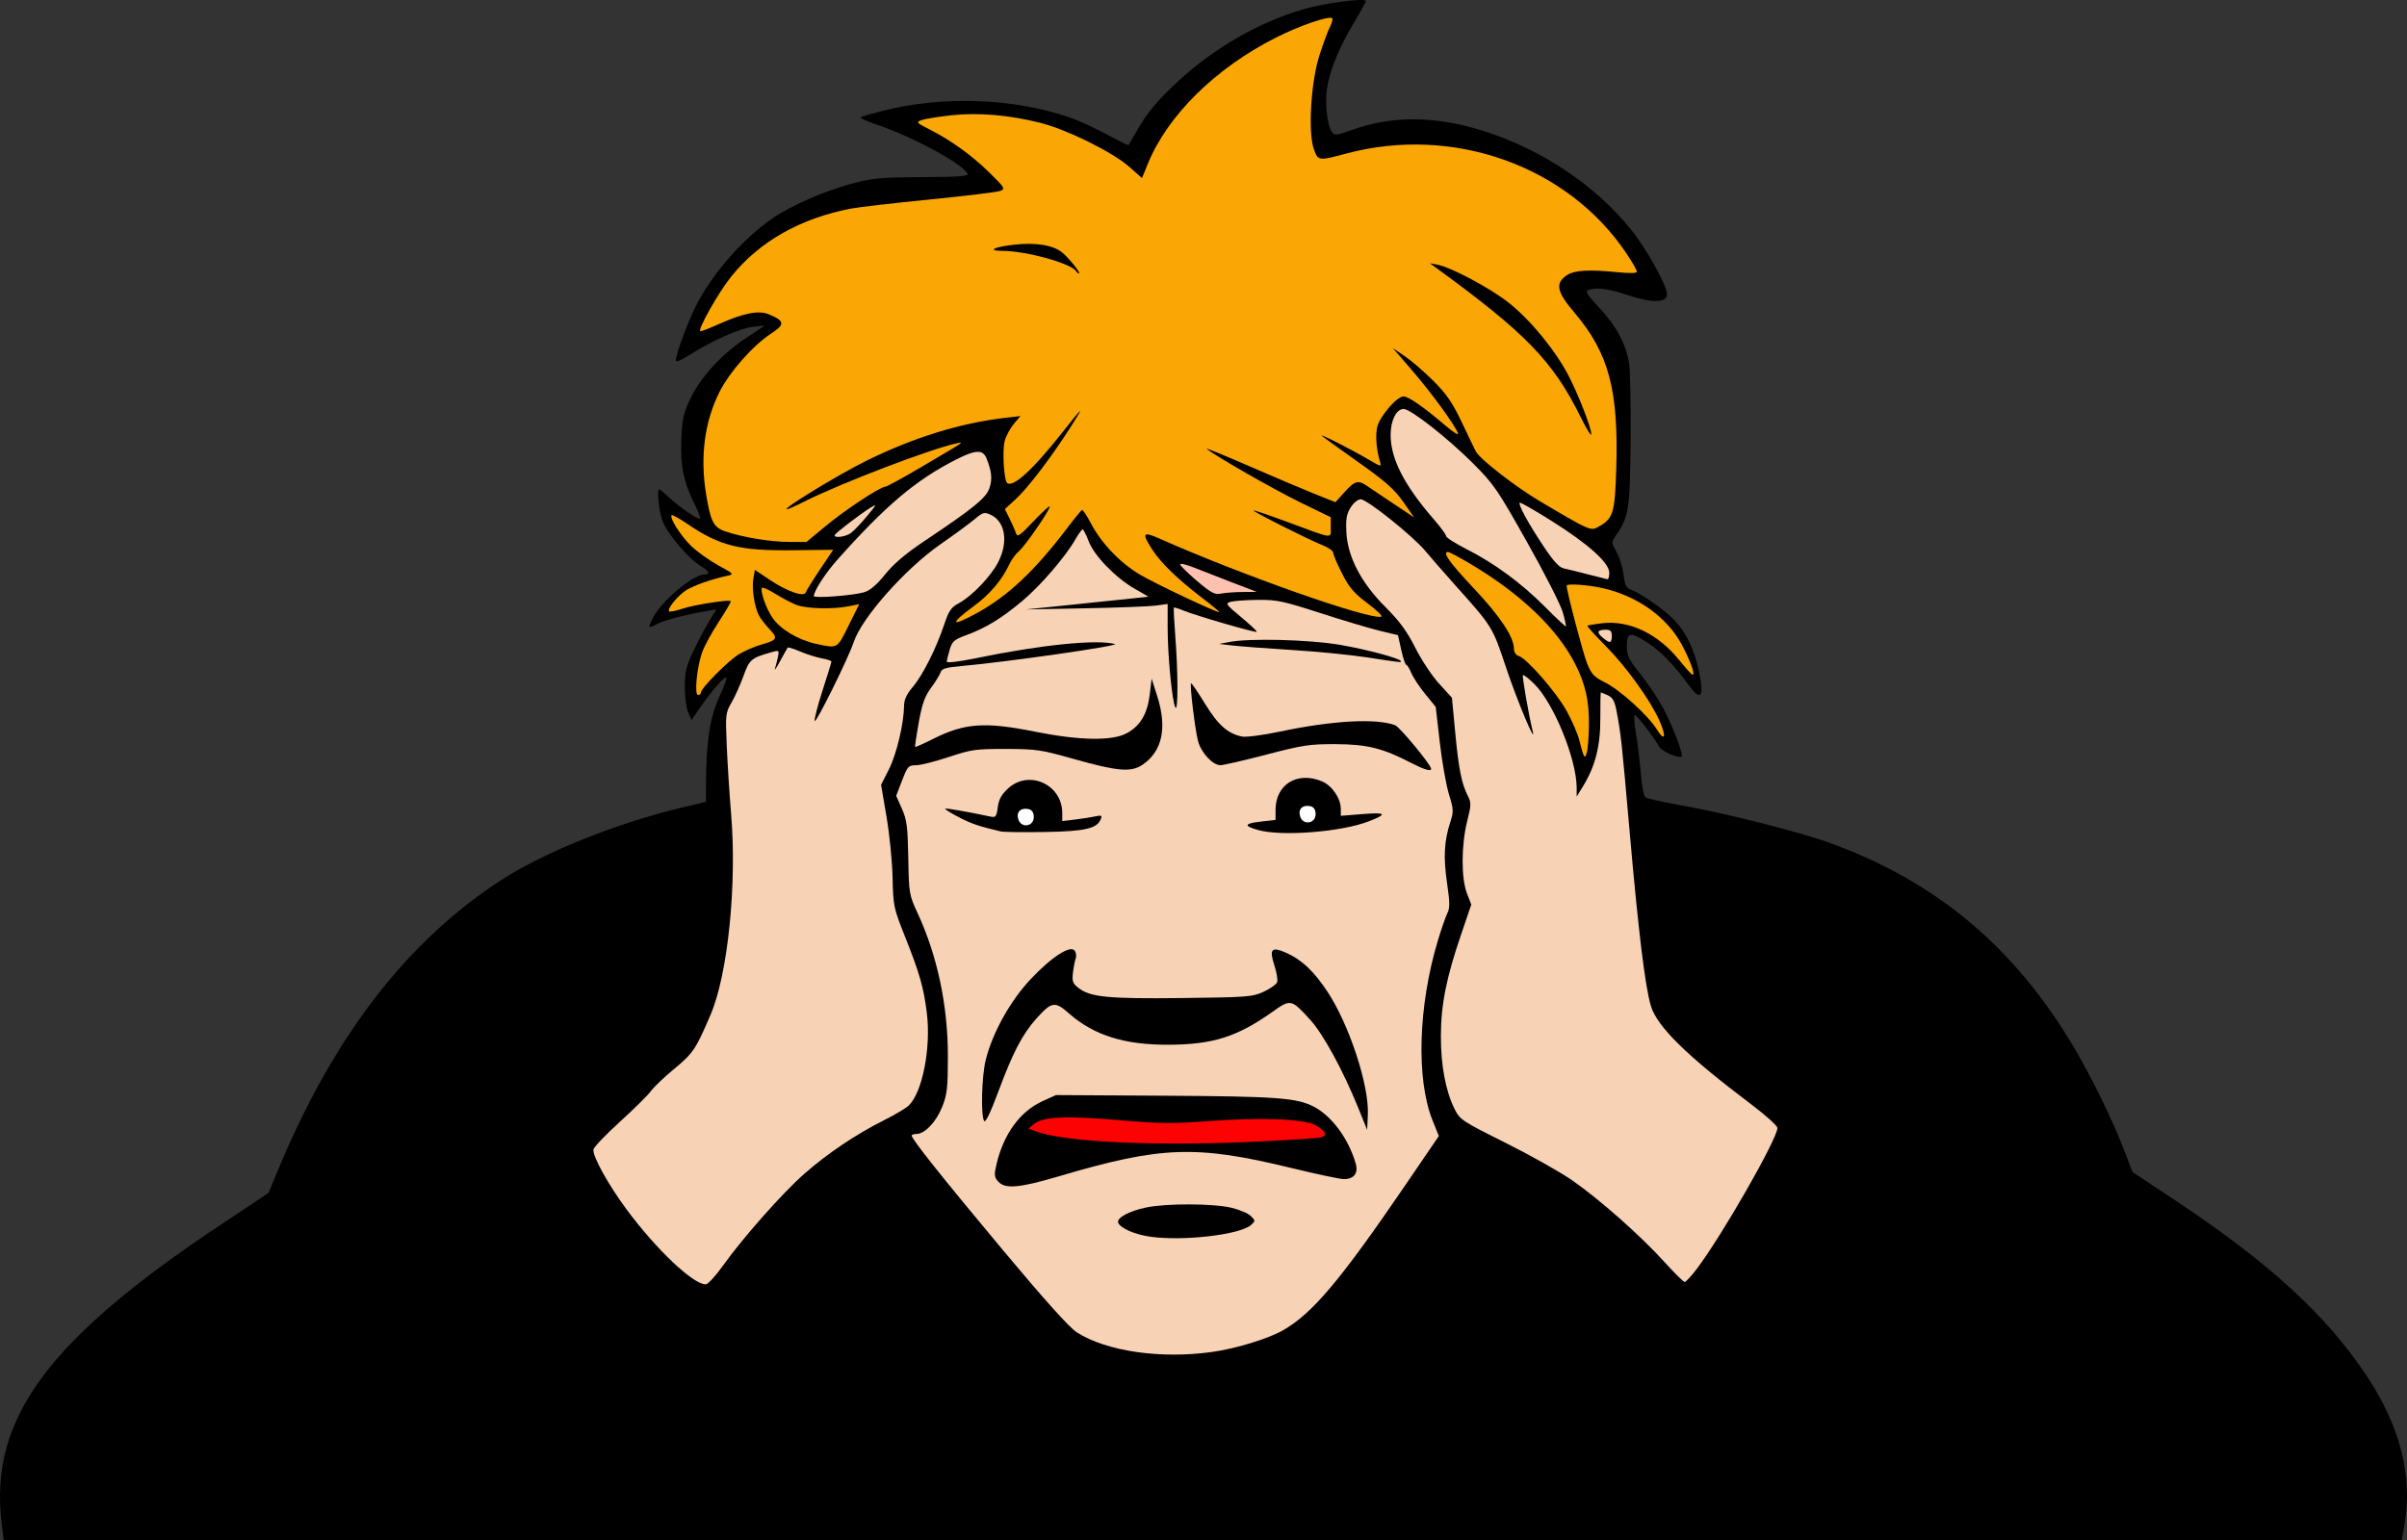 <?xml version="1.0" encoding="UTF-8"?>
<!DOCTYPE svg PUBLIC "-//W3C//DTD SVG 1.1//EN" "http://www.w3.org/Graphics/SVG/1.1/DTD/svg11.dtd">
<svg version="1.1" xmlns="http://www.w3.org/2000/svg" xmlns:xlink="http://www.w3.org/1999/xlink" x="0" y="0" width="719.419" height="460.528" viewBox="0, 0, 719.419, 460.528">
  <rect x="0" y="0" width="719.419" height="460.528" fill="#333333" stroke="none"/>
  <g id="Layer_1">
    <path d="M0.499,455.465 C-3.283,424.357 14.055,400.703 65.942,366.182 L80.265,356.653 L82.739,350.653 C99.452,310.115 121.531,281.362 150.095,262.938 C162.806,254.739 184.673,245.978 203.682,241.468 L210.994,239.732 L211.021,234.068 C211.08,221.618 212.18,214.502 215,208.34 C216.462,205.143 217.404,202.528 217.092,202.528 C216.207,202.528 212.938,206.238 209.662,210.962 L206.673,215.271 L205.646,212.837 C205.08,211.494 204.645,208.048 204.678,205.153 C204.727,200.745 205.167,199.001 207.427,194.278 C208.906,191.184 211.021,187.197 212.126,185.418 L214.136,182.183 L211.253,182.679 C204.889,183.772 198.82,185.33 196.752,186.399 C193.662,187.997 193.54,187.868 195.151,184.71 C197.717,179.682 207.148,171.778 210.582,171.778 C212.386,171.778 211.959,170.728 209.586,169.326 C205.77,167.072 199.248,159.357 197.958,155.572 C196.875,152.395 196.271,146.278 197.04,146.278 C197.203,146.278 198.453,147.322 199.82,148.598 C203.056,151.621 208.746,155.526 209.222,155.05 C209.427,154.845 208.758,153.026 207.736,151.008 C204.361,144.348 203.299,139.258 203.636,131.362 C203.902,125.129 204.274,123.467 206.381,119.093 C209.474,112.673 215.793,105.812 222.994,101.055 L228.619,97.339 L225.081,97.714 C221.212,98.123 212.808,101.842 206.204,106.066 C203.597,107.734 201.994,108.384 201.994,107.775 C201.994,105.98 205.493,96.477 207.976,91.528 C212.784,81.944 221.999,71.381 230.885,65.267 C236.34,61.514 246.391,57.104 254.34,54.976 C260.883,53.224 263.032,53.021 275.586,52.965 C285.813,52.919 289.464,52.671 289.221,52.037 C288.129,49.189 272.951,40.931 262.12,37.291 C259.095,36.275 256.911,35.263 257.266,35.044 C257.621,34.824 260.603,33.959 263.891,33.121 C281.885,28.536 303.215,29.339 320.072,35.236 C322.522,36.093 327.366,38.33 330.839,40.207 C334.311,42.084 337.225,43.515 337.314,43.387 C337.404,43.258 338.438,41.465 339.612,39.403 C342.877,33.669 345.831,30.101 352.158,24.255 C362.915,14.312 376.412,6.573 389.719,2.717 C396.151,0.853 408.244,-0.704 408.244,0.331 C408.244,0.617 406.565,3.641 404.513,7.051 C400.319,14.02 397.398,21.196 396.606,26.483 C395.965,30.756 396.719,37.615 398.027,39.403 C398.913,40.614 399.306,40.575 404.27,38.784 C416.121,34.51 429.221,34.641 443.494,39.179 C460.811,44.684 476.861,55.431 487.51,68.653 C492.093,74.342 498.244,85.395 498.244,87.94 C498.244,90.602 493.683,90.683 486.244,88.153 C480.809,86.304 477.01,85.839 474.673,86.736 C473.737,87.095 474.479,88.264 478.092,92.127 C483.069,97.447 485.848,102.603 486.892,108.458 C487.255,110.49 487.468,120.928 487.366,131.653 C487.169,152.357 486.838,154.521 483.02,160.034 C481.547,162.162 481.547,162.167 483.177,165.068 C484.074,166.664 485.013,169.698 485.263,171.81 C485.634,174.944 486.045,175.774 487.498,176.327 C490.457,177.452 496.941,181.933 499.988,184.959 C504.296,189.238 507.11,195.555 508.314,203.653 C509.072,208.752 507.821,209.134 504.68,204.762 C500.499,198.944 496.288,194.623 492.309,192.069 C487.245,188.819 486.244,188.998 486.244,193.149 C486.244,196.085 486.736,197.126 490.051,201.211 C492.145,203.792 495.178,208.265 496.791,211.153 C499.612,216.2 503.223,225.549 502.596,226.176 C501.849,226.923 496.566,224.59 495.852,223.199 C494.572,220.704 489.248,213.778 488.611,213.778 C488.289,213.778 488.446,216.225 488.959,219.215 C489.473,222.206 490.127,227.6 490.414,231.203 C490.701,234.805 491.315,238.039 491.778,238.388 C492.241,238.737 496.838,239.773 501.994,240.689 C516.025,243.183 537.928,248.727 547.311,252.16 C578.89,263.714 602.07,283.168 619.773,312.974 C625.168,322.058 631.368,334.751 634.86,343.862 L637.369,350.407 L650.119,358.864 C678.082,377.413 695.226,393.107 707.242,411.157 C717.366,426.364 721.189,441.297 718.667,455.779 L717.84,460.528 L359.477,460.528 L1.114,460.528 z" fill="#000000" id="path56132"/>
    <path d="M362.222,404.216 C369.396,403.218 378.986,400.288 383.494,397.717 C392.263,392.715 400.68,382.713 420.157,354.151 L430.046,339.649 L428.146,334.901 C423.231,322.615 423.88,300.772 429.738,281.278 C430.792,277.771 432.08,274.059 432.601,273.028 C433.37,271.507 433.352,269.807 432.504,264.028 C431.38,256.362 431.634,251.452 433.442,245.887 C434.505,242.614 434.479,242.034 433.068,237.465 C432.235,234.767 431.005,227.787 430.335,221.955 L429.117,211.35 L425.966,207.482 C424.233,205.354 422.365,202.526 421.814,201.196 C421.263,199.866 420.586,198.778 420.308,198.778 C420.031,198.778 419.361,196.78 418.819,194.339 L417.834,189.9 L412.477,188.614 C409.53,187.907 401.511,185.517 394.656,183.303 C383.43,179.677 381.568,179.285 375.906,179.352 C372.448,179.394 368.818,179.652 367.839,179.927 C366.171,180.394 366.369,180.685 370.978,184.525 C373.685,186.779 375.773,188.749 375.62,188.902 C375.27,189.252 357.26,184.021 353.713,182.539 C352.266,181.934 350.982,181.544 350.86,181.671 C350.738,181.799 350.926,185.615 351.278,190.153 C352.124,201.058 352.137,212.98 351.301,211.528 C350.34,209.857 348.994,195.998 348.994,187.771 L348.994,180.574 L345.502,181.052 C343.582,181.315 334.048,181.683 324.315,181.869 L306.619,182.208 L320.869,180.745 C328.706,179.941 336.95,179.081 339.188,178.835 L343.258,178.387 L339.188,176.054 C333.453,172.767 327.047,166.164 325.398,161.84 C324.651,159.881 323.833,158.28 323.579,158.284 C323.326,158.286 322.364,159.61 321.442,161.225 C318.451,166.463 310.977,175.137 305.525,179.698 C299.285,184.917 294.729,187.7 288.906,189.851 C285.163,191.233 284.598,191.723 283.843,194.241 C283.376,195.801 282.994,197.414 282.994,197.827 C282.994,198.267 286.638,197.827 291.806,196.763 C311.138,192.785 327.809,191.09 333.244,192.553 C335.031,193.034 300.843,197.937 287.337,199.136 C282.683,199.55 281.472,199.916 281.123,201.013 C280.886,201.762 279.608,203.844 278.286,205.639 C276.388,208.213 275.61,210.403 274.599,216.003 C273.895,219.908 273.411,223.196 273.525,223.309 C273.638,223.422 276.042,222.352 278.867,220.931 C288.326,216.171 294.327,215.746 309.426,218.766 C322.643,221.409 332.358,221.577 336.731,219.239 C340.799,217.063 342.943,213.46 343.644,207.621 L344.21,202.903 L345.852,208.044 C348.907,217.613 347.428,224.586 341.482,228.641 C338.055,230.978 334.033,230.625 320.494,226.798 C311.146,224.155 309.62,223.934 300.619,223.919 C291.597,223.905 290.322,224.085 283.547,226.34 C279.52,227.681 275.133,228.783 273.797,228.789 C271.521,228.8 271.259,229.085 269.612,233.363 L267.855,237.926 L269.566,241.79 C271.048,245.137 271.302,247.105 271.475,256.534 C271.67,267.202 271.725,267.526 274.304,273.109 C280.182,285.829 283.318,300.69 283.31,315.778 C283.304,325.304 283.093,327.184 281.606,330.934 C279.834,335.405 276.401,339.028 273.936,339.028 C273.143,339.028 272.494,339.251 272.494,339.523 C272.494,340.582 281.587,352 299.688,373.671 C312.324,388.8 319.651,396.953 321.879,398.366 C330.804,404.026 346.854,406.353 362.221,404.216 z" fill="#F8D2B5" id="path56130"/>
    <path d="M343.882,369.761 C339.153,369.109 334.752,367.176 334.196,365.506 C333.73,364.11 337.516,362.072 342.523,361.023 C348.585,359.752 362.495,359.787 368.021,361.087 C370.442,361.656 373.069,362.769 373.86,363.56 C375.247,364.947 375.25,365.04 373.937,366.229 C370.715,369.144 353.814,371.13 343.882,369.761 z" fill="#000000" id="path56128"/>
    <path d="M298.359,353.267 C297.165,351.947 297.096,351.306 297.813,348.204 C299.93,339.045 304.885,332.256 311.699,329.175 L315.619,327.403 L348.244,327.598 C381.626,327.797 387.491,328.225 392.599,330.831 C397.988,333.58 403.071,340.449 405.194,347.851 C406.034,350.78 404.702,352.528 401.628,352.528 C400.523,352.527 393.492,351.037 386.003,349.216 C357.456,342.273 347.098,342.642 316.447,351.698 C304.643,355.186 300.427,355.552 298.359,353.267 z" fill="#000000" id="path56126"/>
    <path d="M377.119,341.248 C385.782,340.816 393.653,340.296 394.61,340.093 C396.877,339.61 396.371,338.279 393.219,336.439 C389.879,334.488 376.574,334.003 360.371,335.24 C350.352,336.005 346.519,335.954 334.369,334.894 C318.731,333.529 311.752,333.842 309.068,336.028 L307.369,337.411 L309.359,338.173 C318.13,341.532 346.015,342.797 377.119,341.248 z" fill="#FC0202" id="path56124"/>
    <path d="M406.063,331.482 C401.481,320.135 395.51,309.166 391.569,304.853 C385.93,298.684 385.772,298.651 380.298,302.532 C369.776,309.991 362.555,312.284 349.369,312.354 C336.104,312.424 326.971,309.562 319.516,303 C315.301,299.29 314.339,299.437 309.804,304.481 C305.599,309.158 302.746,314.635 298.33,326.506 C295.989,332.8 294.545,335.772 294.138,335.131 C293.104,333.501 293.42,321.637 294.624,316.873 C296.698,308.664 301.956,299.224 308.083,292.712 C314.369,286.029 320.051,282.392 321.258,284.278 C321.654,284.896 321.776,285.909 321.529,286.528 C321.281,287.146 320.909,289.033 320.703,290.72 C320.376,293.382 320.591,293.995 322.331,295.364 C325.852,298.133 331.128,298.649 353.306,298.393 C372.887,298.167 374.331,298.055 377.691,296.503 C379.655,295.596 381.465,294.327 381.712,293.682 C381.959,293.038 381.596,290.781 380.905,288.668 C379.29,283.733 380.032,282.921 384.39,284.849 C389.012,286.893 392.645,290.3 396.684,296.375 C403.247,306.247 409.259,324.545 408.834,333.357 L408.62,337.811 z" fill="#000000" id="path56122"/>
    <path d="M299.119,248.584 C292.448,247.003 290.334,246.284 286.544,244.309 C284.164,243.069 282.34,241.932 282.489,241.783 C282.713,241.559 288.93,242.641 296.21,244.173 C297.586,244.462 297.857,244.08 298.226,241.331 C298.544,238.959 299.327,237.535 301.312,235.716 C307.546,230.003 317.494,234.539 317.494,243.095 L317.494,245.488 L321.432,245.011 C323.598,244.749 326.302,244.324 327.443,244.067 C329.162,243.679 329.435,243.811 329.039,244.841 C327.932,247.727 324.373,248.555 312.244,248.752 C305.851,248.855 299.944,248.78 299.119,248.585 z" fill="#000000" id="path56120"/>
    <path d="M308.99,244.269 C308.99,242.901 308.402,242.074 307.29,241.877 C304.944,241.462 303.647,242.891 304.398,245.063 C305.316,247.719 308.99,247.084 308.99,244.269 z" fill="#FFFFFF" id="path56118"/>
    <path d="M375.994,248.151 C371.663,246.929 371.857,246.22 376.676,245.661 L381.244,245.13 L381.244,242.167 C381.244,234.518 387.733,230.518 395.127,233.608 C398.103,234.851 400.738,238.687 400.742,241.783 L400.744,243.912 L407.307,243.388 C414.333,242.827 414.779,243.371 409.096,245.568 C400.858,248.755 383.052,250.144 375.994,248.151 z" fill="#000000" id="path56116"/>
    <path d="M393.223,243.402 C393.223,242.033 392.635,241.207 391.523,241.01 C389.177,240.595 387.88,242.024 388.631,244.196 C389.549,246.852 393.223,246.217 393.223,243.402 z" fill="#FFFFFF" id="path56515"/>
    <path d="M421.675,228.04 C413.224,223.674 408.6,222.53 399.244,222.488 C391.453,222.453 389.448,222.755 378.496,225.613 C371.828,227.354 365.643,228.778 364.751,228.778 C362.465,228.778 359.01,225.051 358.08,221.584 C357.202,218.308 355.552,204.72 355.981,204.291 C356.132,204.14 357.991,206.857 360.113,210.328 C364.043,216.76 366.968,219.36 371.232,220.213 C372.443,220.455 377.439,219.804 382.396,218.758 C398.223,215.418 411.33,214.687 416.99,216.827 C418.387,217.355 427.744,228.693 427.744,229.858 C427.744,230.736 425.723,230.13 421.675,228.04 z" fill="#000000" id="path56112"/>
    <path d="M408.244,196.495 C403.501,195.769 393.544,194.795 386.119,194.33 C378.694,193.865 370.763,193.269 368.494,193.005 L364.369,192.526 L367.369,191.945 C373.46,190.766 391.248,191.219 400.482,192.788 C408.506,194.152 418.744,196.914 418.744,197.714 C418.744,198.102 418.761,198.104 408.244,196.495 z" fill="#000000" id="path56110"/>
    <path d="M215.973,378.552 C222.05,370.036 233.798,356.754 240.392,350.944 C247.263,344.889 256.036,338.992 264.244,334.913 C267.338,333.375 270.625,331.422 271.549,330.574 C275.665,326.794 278.319,313.314 277.015,302.821 C276.066,295.182 274.879,291.047 270.397,279.778 C267.093,271.468 266.961,270.833 266.782,262.421 C266.68,257.618 265.863,249.403 264.967,244.166 L263.339,234.643 L265.703,229.984 C267.976,225.506 270.162,216.265 270.218,210.897 C270.236,209.155 271.023,207.481 272.801,205.405 C275.743,201.967 279.828,193.859 282.208,186.732 C283.595,182.577 284.274,181.585 286.567,180.357 C290.492,178.256 296.223,172.264 298.381,168.006 C301.449,161.951 300.452,155.888 296.059,153.887 C294.199,153.039 293.766,153.161 291.316,155.221 C289.833,156.468 285.244,159.834 281.119,162.701 C270.553,170.046 257.519,184.76 255.139,192.028 C253.625,196.653 243.842,216.434 243.504,215.554 C243.325,215.087 244.374,211.004 245.836,206.482 C247.298,201.96 248.494,198.054 248.494,197.803 C248.494,197.551 247.229,197.121 245.682,196.846 C244.135,196.57 241.256,195.665 239.284,194.834 C237.312,194.003 235.581,193.454 235.438,193.613 C235.295,193.772 234.274,195.59 233.169,197.653 C232.064,199.715 231.372,200.728 231.63,199.903 C231.888,199.078 232.284,197.487 232.51,196.367 C232.913,194.374 232.868,194.347 230.395,195.049 C224.555,196.708 223.969,197.21 222.247,202.023 C221.336,204.57 219.736,208.141 218.691,209.96 C216.848,213.167 216.804,213.564 217.22,223.085 C217.455,228.485 218.042,237.628 218.523,243.403 C220.283,264.544 217.536,291.359 212.375,303.403 C207.955,313.72 207.174,314.884 201.563,319.525 C198.538,322.028 195.373,325.045 194.529,326.23 C193.685,327.415 189.535,331.523 185.307,335.36 C181.079,339.196 177.513,342.934 177.382,343.664 C177.036,345.599 181.773,354.169 187.335,361.672 C196.196,373.627 207.289,384.109 210.954,383.99 C211.595,383.97 213.853,381.522 215.973,378.552 z" fill="#F8D2B5" id="path56108"/>
    <path d="M507.168,379.34 C514.783,369.25 531.244,340.464 531.244,337.237 C531.244,336.602 527.785,333.474 523.557,330.285 C504.11,315.619 495.277,306.956 493.418,300.728 C491.692,294.948 489.663,278.228 487.008,247.903 C484.688,221.417 484.48,219.509 483.161,212.571 C482.594,209.588 482.016,208.551 480.553,207.884 C479.52,207.413 478.585,207.028 478.475,207.028 C478.366,207.028 478.294,210.487 478.316,214.715 C478.358,223.059 476.809,229.127 473.099,235.153 L471.252,238.153 L471.244,235.528 C471.214,226.895 464.348,210.118 458.514,204.421 C456.869,202.815 455.368,201.655 455.18,201.843 C454.884,202.139 456.916,213.794 458.09,218.539 C459.302,223.433 453.435,209.459 450.177,199.691 C446.047,187.308 446.204,187.561 434.87,174.88 C431.57,171.188 427.595,166.633 426.037,164.758 C422.284,160.244 408.592,149.278 406.709,149.278 C405.846,149.278 404.582,150.3 403.694,151.715 C402.467,153.671 402.214,155.13 402.411,159.103 C402.777,166.49 406.817,174.23 414.113,181.528 C418.371,185.787 420.533,188.739 423.017,193.684 C424.822,197.276 428.022,202.101 430.129,204.407 L433.961,208.599 L434.951,219.071 C435.979,229.936 436.874,234.396 438.76,238.046 C439.75,239.963 439.725,240.754 438.518,245.546 C436.739,252.613 436.701,262.557 438.436,267.058 L439.749,270.462 L436.688,279.433 C432.276,292.361 430.681,300.373 430.658,309.716 C430.635,318.466 432.078,326.18 434.734,331.528 C436.351,334.782 436.895,335.145 449.921,341.653 C457.351,345.365 466.348,350.428 469.914,352.903 C478.073,358.566 490.441,369.516 497.469,377.299 C500.438,380.588 503.166,383.278 503.532,383.278 C503.897,383.278 505.534,381.506 507.168,379.34 z" fill="#F8D2B5" id="path56106"/>
    <path d="M474.911,216.778 C474.985,209.614 473.887,204.645 470.928,198.755 C465.463,187.873 454.202,177.188 438.577,168.057 C435.726,166.391 433.135,165.028 432.819,165.028 C430.989,165.028 433.156,168.105 440.427,175.831 C448.407,184.311 452.494,190.464 452.494,193.999 C452.494,195.005 453.082,195.863 453.961,196.142 C456.399,196.916 465.179,207.001 468.239,212.542 C469.817,215.401 471.51,219.296 472,221.196 C473.445,226.804 473.634,227.122 474.273,225.028 C474.588,223.996 474.875,220.284 474.911,216.778 z" fill="#FAA605" id="path56104"/>
    <path d="M496.032,215.563 C493.322,209.437 486.222,199.532 480.094,193.329 C476.841,190.037 474.296,187.227 474.438,187.084 C474.58,186.942 476.564,186.606 478.848,186.338 C486.98,185.382 495.539,189.473 501.883,197.347 C503.801,199.727 505.599,201.697 505.88,201.726 C506.748,201.814 505.232,197.559 502.707,192.821 C498.343,184.633 489.643,178.342 479.315,175.907 C474.925,174.872 468.244,174.382 468.244,175.095 C468.244,176.698 473.192,195.503 474.376,198.403 C475.677,201.587 476.475,202.433 479.67,204.012 C484.159,206.23 492.623,213.9 495.244,218.124 C497.603,221.925 498.113,220.266 496.032,215.563 z" fill="#FAA605" id="path56102"/>
    <path d="M209.494,207.07 C209.494,205.741 217.804,197.385 220.964,195.538 C222.7,194.523 225.638,193.261 227.494,192.734 C232.343,191.356 232.607,190.864 229.983,188.092 C228.713,186.75 227.287,184.898 226.814,183.976 C225.482,181.381 224.663,175.93 225.165,173.008 L225.619,170.367 L229.988,173.309 C235.236,176.844 240.338,178.623 240.847,177.096 C241.03,176.547 242.945,173.459 245.104,170.234 L249.028,164.372 L236.949,164.512 C221.036,164.697 215.088,163.216 205.519,156.684 C203.09,155.026 200.942,153.83 200.746,154.026 C200.002,154.77 203.502,160.279 206.62,163.271 C208.407,164.986 212.04,167.58 214.693,169.035 C219.416,171.626 219.471,171.691 217.318,172.158 C212.702,173.158 207.526,174.968 205.195,176.397 C202.652,177.957 199.29,182.073 199.989,182.772 C200.214,182.997 202.04,182.635 204.048,181.968 C207.584,180.793 217.817,179.199 218.414,179.729 C218.575,179.873 216.986,182.615 214.882,185.822 C212.778,189.029 210.518,193.171 209.861,195.028 C208.273,199.51 207.479,207.778 208.636,207.778 C209.108,207.778 209.494,207.459 209.494,207.07 z" fill="#FAA605" id="path56100"/>
    <path d="M253.607,187.082 L256.804,180.636 L253.587,181.269 C248.771,182.217 240.962,182 237.994,180.835 C236.551,180.269 233.753,178.799 231.778,177.57 C229.803,176.341 228.009,175.513 227.792,175.731 C227.074,176.448 228.927,181.851 230.862,184.689 C233.235,188.167 238.558,191.342 243.974,192.509 C250.43,193.9 250.146,194.059 253.607,187.082 z" fill="#FAA605" id="path56098"/>
    <path d="M481.744,190.153 C481.744,188.688 481.361,188.278 479.994,188.278 C477.429,188.278 477.092,189.034 478.964,190.596 C481.194,192.458 481.744,192.37 481.744,190.153 z" fill="#F8D2B5" id="path56096"/>
    <path d="M467.064,182.968 C466.417,180.732 461.615,171.309 456.392,162.028 C447.506,146.238 446.46,144.719 440.125,138.403 C432.524,130.825 421.609,122.278 419.535,122.278 C417.351,122.278 415.637,125.69 415.637,130.037 C415.637,137.158 419.711,145.109 428.588,155.315 C430.599,157.627 432.244,159.874 432.244,160.308 C432.244,160.742 435.005,162.499 438.38,164.211 C446.722,168.444 454.724,174.34 461.841,181.499 C465.113,184.79 467.891,187.381 468.014,187.258 C468.138,187.134 467.71,185.204 467.064,182.968 z" fill="#F8D2B5" id="path56094"/>
    <path d="M291.932,183.323 C301.266,178.209 309.271,170.679 318.954,157.903 C321.143,155.015 323.144,152.569 323.401,152.467 C323.659,152.365 324.861,154.179 326.073,156.499 C329.144,162.375 334.8,168.299 340.655,171.771 C345.17,174.449 363.284,183.028 364.423,183.028 C364.685,183.028 362.418,181.133 359.384,178.816 C351.996,173.174 347.014,168.353 344.403,164.318 C341.195,159.363 341.56,158.806 346.557,161.026 C371.173,171.962 409.546,185.469 412.86,184.364 C413.314,184.213 411.453,182.416 408.726,180.371 C404.7,177.352 403.271,175.682 401.131,171.489 C399.681,168.65 398.494,165.863 398.494,165.296 C398.494,164.729 397.06,163.702 395.307,163.014 C391.216,161.407 374.361,152.911 374.664,152.608 C374.791,152.482 379.276,154.008 384.632,155.999 C398.899,161.304 397.744,161.16 397.744,157.637 L397.744,154.644 L388.557,150.16 C380.538,146.245 362.691,136.019 360.655,134.172 C360.262,133.815 365.999,136.16 373.405,139.383 C380.81,142.605 389.629,146.347 393.003,147.697 L399.136,150.152 L401.902,147.09 C405.018,143.641 405.942,143.423 408.837,145.452 C409.955,146.235 413.521,148.632 416.762,150.779 L422.655,154.681 L419.387,150.018 C416.763,146.273 414.124,143.941 405.994,138.182 C400.426,134.237 395.532,130.697 395.119,130.315 C394.156,129.423 403.64,134.238 408.914,137.319 C412.896,139.644 412.951,139.653 412.438,137.917 C411.401,134.409 411.07,130.568 411.574,127.883 C412.157,124.774 417.434,118.528 419.477,118.528 C420.979,118.528 425.511,121.667 431.827,127.081 C434.356,129.249 436.058,130.305 435.761,129.521 C434.798,126.976 427.859,117.469 422.055,110.74 L416.307,104.077 L419.963,106.569 C421.974,107.94 425.827,111.275 428.526,113.982 C432.419,117.887 434.164,120.451 436.98,126.403 C438.931,130.528 440.803,134.409 441.14,135.028 C442.4,137.342 453.024,145.581 460.317,149.899 C475.13,158.67 475.429,158.801 477.71,157.528 C482.161,155.042 482.653,153.47 483.069,140.432 C483.828,116.665 480.855,105.525 470.52,93.403 C465.221,87.188 464.74,84.626 468.419,82.215 C470.576,80.801 474.958,80.543 483.057,81.353 C487.15,81.762 489.244,81.714 489.244,81.21 C489.244,80.791 487.858,78.373 486.164,75.835 C468.643,49.598 434.354,37.354 402.359,45.911 C394.065,48.13 393.965,48.117 392.71,44.653 C390.906,39.676 391.799,24.506 394.365,16.528 C395.492,13.021 396.908,9.193 397.51,8.021 C398.112,6.848 398.412,5.695 398.176,5.46 C397.324,4.608 388.5,7.637 381.387,11.223 C363.329,20.329 348.93,34.529 343.04,49.041 L341.331,53.251 L337.475,49.837 C332.613,45.532 318.973,38.769 311.119,36.77 C301.695,34.371 292.328,33.574 284.2,34.481 C280.326,34.913 276.363,35.559 275.395,35.918 C273.752,36.525 273.911,36.71 277.751,38.652 C284.218,41.924 290.45,46.417 295.744,51.628 C300.361,56.172 300.531,56.461 298.944,57.073 C298.023,57.429 288.573,58.583 277.944,59.637 C267.316,60.691 256.763,61.906 254.494,62.336 C239.347,65.209 227.09,72.124 218.644,82.562 C214.734,87.394 208.183,99.028 209.372,99.028 C209.775,99.028 212.245,98.068 214.862,96.895 C222.267,93.577 226.764,92.702 229.834,93.985 C234.54,95.953 234.677,96.995 230.577,99.652 C225.147,103.17 218.089,111.132 215.05,117.166 C210.608,125.987 209.214,136.485 211.014,147.572 C212.356,155.844 213.248,157.634 216.619,158.821 C221.597,160.573 230.312,162.028 235.837,162.028 L241.047,162.028 L246.909,157.178 C252.752,152.344 263.094,145.528 264.586,145.528 C265.018,145.528 269.927,142.842 275.495,139.56 C288.664,131.797 288.27,132.061 285.994,132.53 C278.406,134.097 251.181,144.507 240.27,150.015 C237.805,151.259 235.524,152.272 235.203,152.266 C233.608,152.233 250.802,141.751 259.191,137.642 C273.384,130.69 287.085,126.472 300.557,124.905 L304.995,124.388 L303.024,126.731 C301.939,128.02 300.718,130.284 300.31,131.763 C299.51,134.659 300.069,143.831 301.083,144.458 C302.998,145.641 308.652,140.466 317.124,129.778 C323.905,121.223 324.27,120.944 320.108,127.496 C314.467,136.375 307.343,145.765 303.698,149.125 L300.339,152.222 L301.759,155.062 C302.54,156.625 303.388,158.578 303.644,159.403 C304.049,160.71 304.728,160.251 308.927,155.833 C311.577,153.045 313.744,151.076 313.744,151.458 C313.744,152.596 306.304,163.369 304.519,164.815 C303.612,165.551 302.315,167.334 301.637,168.778 C299.433,173.475 295.812,177.731 291.044,181.23 C283.702,186.62 284.119,187.603 291.932,183.323 z" fill="#FAA605" id="path56092"/>
    <path d="M472.462,124.743 C464.176,107.993 456.12,99.669 429.215,80.057 L427.369,78.712 L429.619,79.136 C433.749,79.915 445.573,86.238 451.03,90.587 C457.575,95.801 464.968,104.86 468.91,112.496 C471.998,118.479 475.945,128.8 475.572,129.919 C475.451,130.284 474.051,127.955 472.462,124.743 z" fill="#000000" id="path56090"/>
    <path d="M321.673,81.115 C320.222,78.766 306.866,75.05 299.714,75.005 C294.902,74.974 296.92,73.859 303.044,73.164 C309.58,72.422 314.841,73.285 317.517,75.536 C319.712,77.384 323.196,81.778 322.465,81.778 C322.255,81.778 321.899,81.479 321.673,81.115 z" fill="#000000" id="path56088"/>
    <path d="M258.244,177.081 C260.063,176.537 262.004,174.888 264.56,171.717 C267.109,168.555 270.705,165.498 276.185,161.832 C291.03,151.903 294.769,148.859 295.741,145.913 C296.635,143.204 296.418,140.989 294.878,137.09 C293.795,134.351 291.673,134.411 285.865,137.343 C273.802,143.432 264.711,151.113 250.094,167.564 C246.644,171.447 243.244,176.74 243.244,178.229 C243.244,178.941 255.051,178.038 258.244,177.081 z" fill="#F8D2B5" id="path56086"/>
    <path d="M371.401,176.993 L375.619,176.958 L368.119,174.079 C363.994,172.495 358.848,170.491 356.682,169.625 C354.516,168.758 352.744,168.361 352.744,168.742 C352.744,169.122 354.994,171.342 357.743,173.675 C362.042,177.321 363.053,177.853 364.962,177.472 C366.183,177.228 369.08,177.012 371.401,176.993 z" fill="#FEC1AF" id="path56084"/>
    <path d="M480.994,171.258 C480.994,168.286 474.835,162.738 463.837,155.806 C458.736,152.591 454.411,150.111 454.226,150.296 C453.697,150.825 456.777,156.465 461.325,163.299 C464.349,167.843 466.024,169.669 467.431,169.955 C468.497,170.171 471.732,170.966 474.619,171.72 C477.507,172.474 480.123,173.133 480.432,173.184 C480.741,173.236 480.994,172.369 480.994,171.258 z" fill="#F8D2B5" id="path56082"/>
    <path d="M254.245,159.418 C255.116,158.808 257.301,156.531 259.099,154.359 C262.099,150.736 262.184,150.527 260.119,151.818 C257.076,153.722 250.043,159.092 249.552,159.887 C248.885,160.965 252.56,160.598 254.245,159.418 z" fill="#F8D2B5" id="path55930"/>
  </g>
</svg>

